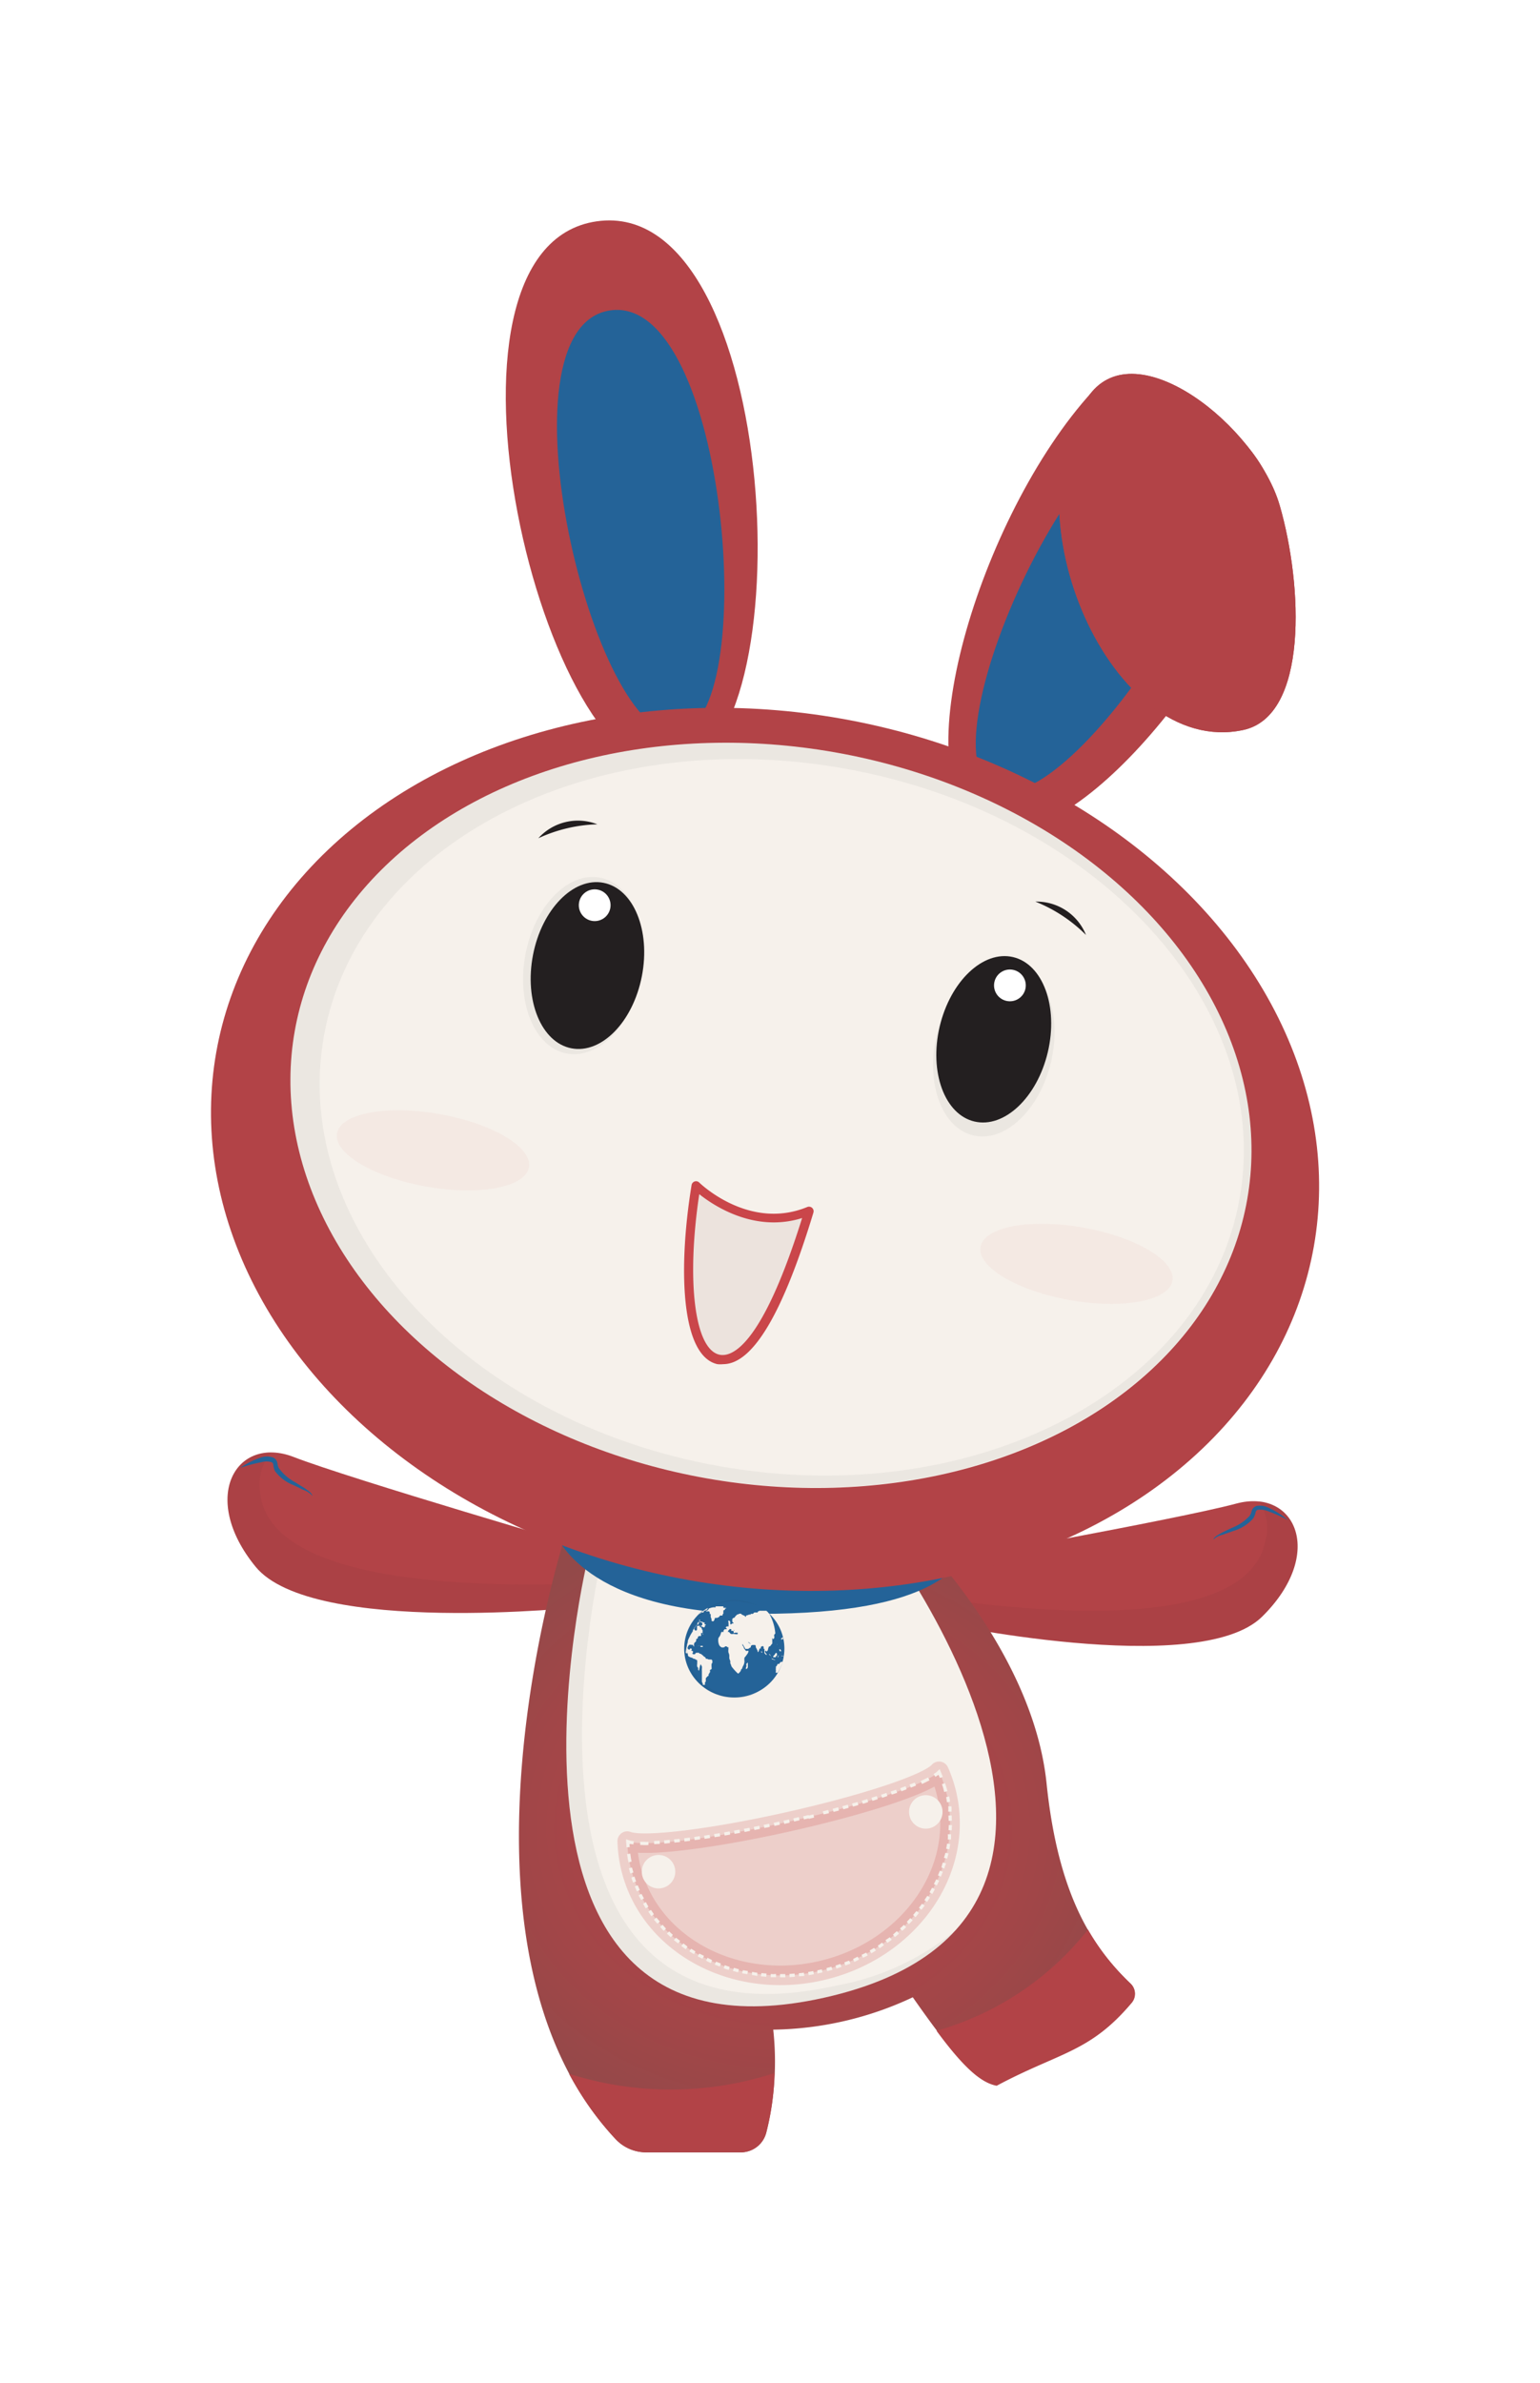 <svg xmlns="http://www.w3.org/2000/svg" width="97" height="150" viewBox="0 0 97 150">
    <defs>
        <filter id="a" width="201.2%" height="165.9%" x="-50.6%" y="-32.9%" filterUnits="objectBoundingBox">
            <feOffset dx="7" dy="2" in="SourceAlpha" result="shadowOffsetOuter1"/>
            <feGaussianBlur in="shadowOffsetOuter1" result="shadowBlurOuter1" stdDeviation="7"/>
            <feColorMatrix in="shadowBlurOuter1" result="shadowMatrixOuter1" values="0 0 0 0 0 0 0 0 0 0 0 0 0 0 0 0 0 0 0.2 0"/>
            <feMerge>
                <feMergeNode in="shadowMatrixOuter1"/>
                <feMergeNode in="SourceGraphic"/>
            </feMerge>
        </filter>
        <radialGradient id="b" cx="50.018%" cy="49.978%" r="51.358%" fx="50.018%" fy="49.978%" gradientTransform="matrix(1 0 0 .95 0 .025)">
            <stop offset="0%" stop-color="#B24347"/>
            <stop offset="36%" stop-color="#AE4447"/>
            <stop offset="72%" stop-color="#A14648"/>
            <stop offset="100%" stop-color="#934949"/>
        </radialGradient>
    </defs>
    <g fill="none" fill-rule="evenodd" filter="url(#a)" transform="translate(1 11)">
        <path fill="#B24347" fill-rule="nonzero" d="M50.725 89.07s16.756 3.654 20.774-.308c4.017-3.962 2.092-8.118-1.635-7.116-3.728 1.001-19.446 3.804-19.446 3.804l.307 3.62z"/>
        <path fill="#231F20" fill-rule="nonzero" d="M71.499 88.736c-4.018 3.962-20.774.307-20.774.307l-.132-1.493c5.38.755 19.833 2.539 21.1-3.515a3.038 3.038 0 0 0-.423-2.591c2.743.351 3.693 3.9.229 7.292z" opacity=".05"/>
        <path fill="#246398" fill-rule="nonzero" d="M73.116 82.682a9.858 9.858 0 0 0-1.283-.57 1.161 1.161 0 0 0-.615-.071.193.193 0 0 0-.132.167 1.16 1.16 0 0 1-.15.369 2.638 2.638 0 0 1-1.248.79l-.668.238a1.284 1.284 0 0 0-.607.316c.097-.228.36-.325.554-.448l.642-.307a2.98 2.98 0 0 0 1.099-.747c.058-.085.1-.18.123-.281a.466.466 0 0 1 .307-.343c.261-.049.53-.009.765.114.44.197.85.457 1.213.773z"/>
        <path fill="#B24347" fill-rule="nonzero" d="M28.72 88.147s-17.054 1.836-20.623-2.53c-3.57-4.367-1.205-8.303 2.4-6.906 3.604 1.397 18.927 5.87 18.927 5.87l-.703 3.566z"/>
        <path fill="#231F20" fill-rule="nonzero" d="M8.105 85.617c3.57 4.393 20.625 2.53 20.625 2.53l.281-1.467c-5.433.176-19.991.395-20.624-5.72a3.039 3.039 0 0 1 .703-2.53c-2.734-.018-4.061 3.418-.985 7.187z" opacity=".05"/>
        <path fill="#246398" fill-rule="nonzero" d="M7.147 79.388a4.898 4.898 0 0 1 1.284-.642c.25-.087.523-.087.773 0a.466.466 0 0 1 .273.378c.011.101.04.2.088.29a2.98 2.98 0 0 0 1.01.879l.607.377c.185.141.431.264.502.501a1.284 1.284 0 0 0-.572-.386l-.642-.308A2.637 2.637 0 0 1 9.32 79.6a1.16 1.16 0 0 1-.106-.387.193.193 0 0 0-.114-.176 1.161 1.161 0 0 0-.615 0c-.454.086-.9.204-1.337.352z"/>
        <path fill="url(#b)" fill-rule="nonzero" d="M27.675 83.42s-8.466 25.918 3.103 38.227a2.638 2.638 0 0 0 1.925.835h5.978a1.653 1.653 0 0 0 1.583-1.24c.529-2.117.678-4.313.44-6.483a21.295 21.295 0 0 0 8.79-2.038c2.787 3.988 4.106 5.324 5.275 5.543 3.983-2.126 5.846-2.082 8.484-5.192a.878.878 0 0 0-.062-1.23c-2.18-2.1-4.518-5.219-5.275-12.625-1.002-9.445-10.197-17.571-10.197-17.571L27.675 83.42z"/>
        <path fill="#F6F1EB" fill-rule="nonzero" d="M29.073 84.888s-8.15 32.999 14.84 27.86c22.988-5.14 2.513-31.454.711-32.719-1.802-1.265-16.642 1.828-15.551 4.859z"/>
        <path fill="#231F20" fill-rule="nonzero" d="M30.048 84.343c-.255-.712.378-1.423 1.504-2.082-1.759.79-2.805 1.695-2.48 2.635 0 0-8.149 33 14.84 27.86 3.912-.879 6.558-2.364 8.255-4.235a16.216 16.216 0 0 1-7.429 3.453c-22.76 5.087-14.69-27.631-14.69-27.631z" opacity=".05"/>
        <path fill="#246398" fill-rule="nonzero" d="M27.007 83.543s1.696 5.043 12.852 5.043 12.888-3.075 13.68-5.043c.79-1.968-20.88-5.939-26.532 0z"/>
        <ellipse cx="38.251" cy="90.774" fill="#246398" fill-rule="nonzero" rx="3.156" ry="3.075"/>
        <path fill="#F6F1EB" fill-rule="nonzero" d="M41.319 90.159v-.105l-.106.07a.053.053 0 0 0 0 .044v.052c0 .01 0 0 .062-.043H41.389l-.07-.018zM36.044 90.695s0-.009 0 0zM38.505 92.347a1.09 1.09 0 0 0 .132-.14.325.325 0 0 0 .044-.115.105.105 0 0 1 .053-.044s.053-.167.088-.21a.597.597 0 0 0 .07-.273.878.878 0 0 1 0-.211.281.281 0 0 1 .07-.088l.133-.184a.395.395 0 0 0 .052-.167h-.079a.211.211 0 0 1-.088 0s-.061-.097-.088-.115c-.026-.017-.052-.131-.061-.149l-.07-.088v-.088c0-.017 0 0 0 0 .028.053.06.102.096.15l.088.167h.176a.264.264 0 0 0 .088-.062s.061 0 .079-.053c.017-.052 0-.088.044-.096.044-.01 0-.08 0-.097a.114.114 0 0 0-.088 0s0-.044-.053-.061c-.053-.018-.061-.044-.061-.062 0-.017 0 0 0 0a.404.404 0 0 1 .123.088c.023.03.044.063.061.097.029.01.06.01.088 0h.158a.15.15 0 0 1 .044.079v.061c0 .009.053.088.062.114a.711.711 0 0 0 .053.106.255.255 0 0 1 0 .079c.014.006.03.006.044 0 0 0 .052-.106.061-.15a.114.114 0 0 1 .044-.07h.053c.009 0 0-.079 0-.096l.097-.053s.07 0 .079.053a.167.167 0 0 1 0 .079s0 .052.052.052c.053 0 0 0 0 .044v.062a.14.14 0 0 1 0 .07.228.228 0 0 0 0 .08.8.8 0 0 0 .124.122s.043-.053 0-.07l-.08-.097a.193.193 0 0 1 0-.096h.062a.132.132 0 0 1 0 .052s.114-.052.114-.114a.676.676 0 0 1 .044-.158s0-.053.044-.053.106-.079.123-.114a.255.255 0 0 1 .062-.062.562.562 0 0 0 0-.114.334.334 0 0 0 0-.096.316.316 0 0 0 0-.07.14.14 0 0 1 0-.062v-.053c0-.053 0 0 0 0s0 .088.053.097c.052.009.087-.088.079-.14a.184.184 0 0 1 0-.141.281.281 0 0 0 .061-.07 3.074 3.074 0 0 0-.395-1.266.08.08 0 0 1-.062-.061l-.105-.097h-.097-.044H39.824l-.044.044h-.053v.062h-.043-.044c-.044 0 0 0 0 0h-.106c-.053 0-.07.052-.097.079a.273.273 0 0 1-.15 0v.052h-.078a.545.545 0 0 0-.15.053h-.044c-.044 0 0 .07-.052.088-.053.017 0-.062-.088-.07l-.132-.062a.264.264 0 0 1-.07-.061.202.202 0 0 0-.088 0 .281.281 0 0 0-.097.043h-.044l-.097.088a.79.79 0 0 0-.088.123.062.062 0 0 1-.044 0s-.079.044-.088.08a.781.781 0 0 0 0 .14s0 .08.053.08 0 .043 0 .06c0 .018 0 0 0 0h-.07a.123.123 0 0 0-.044.053h-.07a.061.061 0 0 0 0-.052v-.115l-.053-.061h-.053c-.053 0 0 .097 0 .123a.079.079 0 0 0 0 .061v.176h-.088.053-.08l-.06.053s0 .061.052.07c.053.009 0 0 0 .053h-.123s-.07.07-.07.096a.57.57 0 0 0 0 .115H37.803s.052-.062.06-.097c.01-.035.08-.088.089-.114.008-.027.088 0 .105 0 .018 0 0 .053 0 .088 0 .035.08 0 .07 0-.008 0 0-.044 0 0s.07 0 .08.061c.008.062 0 .062 0 .062v.052c0 .053 0-.052.052-.061.053-.009 0 0 0-.044a.378.378 0 0 0-.061-.097h.044v.097a.334.334 0 0 1 0 .079c.014.005.03.005.044 0v-.088-.053.07a.176.176 0 0 0 0 .053h.176c.043 0 0 0 0 0v.088c0 .027-.141 0-.194 0a.238.238 0 0 0-.15 0s-.096 0-.131-.052c-.035-.053-.07-.08-.08-.088-.008-.01 0 0 0 0h-.325a.185.185 0 0 1-.096 0s-.053 0-.07.052c-.018.053 0 .07-.053.141v.044a.703.703 0 0 0-.115.167.764.764 0 0 0 .062.448c.036.049.08.09.132.123.05.008.1.008.15 0a.097.097 0 0 0 .078-.062h.062s.07 0 .079.053a.14.14 0 0 0 .07 0v.14a.641.641 0 0 0 0 .185s.053.132.053.167a1.58 1.58 0 0 1 0 .185.711.711 0 0 0 .062.184.632.632 0 0 1 0 .14s.061.133.07.185c.009.053.396.492.44.475zM36.211 90.546s.018 0 0 0zM36.114 90.669h.132c.062 0 0-.07 0-.07h-.264a.097.097 0 0 0-.07 0h.062a.158.158 0 0 1 .096 0 .08.08 0 0 0 .07 0s-.026.052-.026.07zM36.132 90.493s.009 0 0 0zM36.308 90.695h.052c.01 0 0 0 0 0h-.052z"/>
        <path fill="#F6F1EB" fill-rule="nonzero" d="M36.132 91.767c.033.043.06.09.079.14a.228.228 0 0 1 0 .088v.044a.755.755 0 0 0 0 .14v.677a.878.878 0 0 0 .053.123v.08h.14v-.071-.088l.053-.053v-.079-.114c0-.035.062-.07.07-.096.01-.027.08-.062.097-.07a.176.176 0 0 0 0-.115h.044s0-.088.053-.105a.14.14 0 0 0 0-.08.246.246 0 0 1 0-.07l.097-.052a.544.544 0 0 0 0-.159 1.098 1.098 0 0 1 0-.105.702.702 0 0 1 0-.07.334.334 0 0 0 .052-.07v-.132s-.052-.08-.061-.07c-.009.008-.053 0-.08 0h-.096l-.088-.045h-.088s0-.088-.07-.114a.492.492 0 0 1-.132-.114l-.123-.088a.106.106 0 0 0-.07 0s0-.044-.053-.061c-.053-.018-.07 0-.07 0h-.088c-.044 0-.053.07-.08.087-.026.018 0 0-.052 0h-.08s-.043-.07 0-.105c.045-.035 0-.105-.061-.105-.062 0 0-.08 0-.106 0-.026-.053-.044-.07-.044-.018 0-.053 0-.062.053-.009.053-.15 0-.132-.105a.369.369 0 0 1 .097-.176c.04-.01.083-.01.123 0h.097s.053.088.079.105c.026.018 0-.052 0-.07a.158.158 0 0 0 0-.07.228.228 0 0 1 .07-.132.158.158 0 0 0 .07-.08v-.105l.097-.061a.079.079 0 0 0 0-.07s.053-.062.088-.07c.035-.01.062 0 .053 0h.07v-.062-.062-.052c0-.053.07 0 .097 0 .026 0 0 .052 0 .079h.053s-.044-.044-.053-.062a1.097 1.097 0 0 1 0-.14v-.053s0-.053-.044-.07a.079.079 0 0 1 0-.053s-.053-.062-.062-.088c-.008-.026 0 0 0 0h-.052c-.053 0 0-.062 0-.08 0-.017-.07 0-.08 0h-.061a.07.07 0 0 0-.053 0v.203c0 .044 0 .08-.052.08-.053 0 0 0 0 0v.078c0 .035 0 0 0 0v-.061c0 .008 0 0 0 0s-.07 0-.097-.044c-.027-.044 0-.088-.053-.097-.053-.009 0 0 0 0s.044-.053.062-.07a.879.879 0 0 1 .088-.097.088.088 0 0 0 0-.061h.114l.053-.097a.079.079 0 0 0 0-.061h.132l.087.052v.132c-.07 0-.096.08-.07.08a.607.607 0 0 1 .176.07l.053-.053a.132.132 0 0 0 0-.088h.052c.053 0 0 0 0 0v-.062c0-.008 0 0 0 0h-.07c-.018 0 0 0 0-.052v-.062c0-.009-.062 0-.08 0-.017 0 0 0-.043-.044h-.097s-.053-.053-.079 0c-.026.053-.061 0-.07 0-.009 0-.08.062-.08.114a.14.14 0 0 0 0 .097v.061c0 .018 0 0 0 0v-.087a.158.158 0 0 0-.06 0l-.045.052a.097.097 0 0 1 0 .053l-.184.237v.062l-.106.167-.044.079-.105.21-.062.141v.088l-.053.167v.044a3.012 3.012 0 0 0-.079.413v.053s.062.044.07.052c.01.01 0-.052 0-.07 0-.018 0 0 0 0a.422.422 0 0 0 .062.08s0 .14.044.157a.58.58 0 0 0 .202.088.246.246 0 0 1 .115.07h.079l.052.053s.08 0 .097.053v.061a.105.105 0 0 1 0 .07.817.817 0 0 1 0 .097c-.01.05-.01.1 0 .15.012.031.034.059.062.079v.123c0 .017.052.061.052.07 0 .009.08-.422.106-.404zM36.211 88.499c.035.006.07.006.105 0 0 0 0-.08.053-.097a.8.8 0 0 1 .123-.053l.08-.061v-.053c0-.009.061-.044.079-.053.017-.009 0 0 0 0l-.141.07-.229.15-.202.158-.061.053.193-.114zM36.044 89v.06s.053-.078.08-.06l-.089-.045s.009.035.009.044z"/>
        <path fill="#F6F1EB" fill-rule="nonzero" d="M37.662 88.323a.114.114 0 0 0 0-.07h.07v-.044h-.07a.194.194 0 0 0-.097 0v-.053-.044h-.185a1.355 1.355 0 0 1-.14 0h-.167v.061c0 .01-.097 0-.132 0-.087.01-.173.031-.255.062-.044 0-.08.088-.07.088.008 0 0 0-.053.044s-.08 0-.097 0c-.018 0 0 0 0 0h.08-.071v.061c0 .009.079 0 .079 0h.097c.026 0 .052.07.052.088a.21.21 0 0 1 0 .08h.062c.009 0 0 0 0 0V88.761c0 .053.053.123.053.185 0 .061 0 .105.052.105h.07c.01 0 0 0 0 0l.045-.062c.02-.048.037-.098.052-.149h.132l.115-.053s.061-.079.079-.096c.017-.018 0 0 0 0h.149c-.009 0 0 0 0 0v-.044c0-.044.062-.062.053-.114-.009-.053 0-.097 0-.097v-.061c0-.01.088-.044.097-.053zM41.213 91.248h.123c.01 0-.123-.052-.123 0zM39.93 90.976s.061.07.07.062a.132.132 0 0 0 0-.08s-.053-.008-.07.018zM41.116 90.94h.062c.062 0 0-.06 0-.07 0-.008 0-.052-.053-.052-.052 0 0 0 0 0h-.052c-.053 0 0 0 0 0l.043.123zM40.589 91.301a.378.378 0 0 0-.097-.114s-.061-.053-.061-.062c0-.008 0 0 0 0h.053c.052.08.099.161.14.246 0 0-.026 0-.035-.07zM41.319 91.609h-.097s-.062 0-.08.044a.246.246 0 0 0-.06.087h-.071c-.018 0-.053 0-.053.053a.237.237 0 0 1-.088.114v.123a.158.158 0 0 0 0 .097v.08a.097.097 0 0 0 0 .087h.115a3.03 3.03 0 0 0 .334-.747v.062z"/>
        <path fill="#F6F1EB" fill-rule="nonzero" d="M41.319 91.284h-.062c-.009 0 0 0 0 0h.08v-.088l-.018.088zM38.971 92.048h.07a.264.264 0 0 0 .062-.097.448.448 0 0 0 0-.079.123.123 0 0 0 0-.052 1.458 1.458 0 0 0 0-.176l-.088.088a.184.184 0 0 0 0 .096.14.14 0 0 1 0 .07.694.694 0 0 0-.044.15zM41.046 91.196s-.088.079-.079.123c.009.044 0 .044 0 0s.044 0 .062 0c.017 0 0 0 0 0a.088.088 0 0 1 0-.08s.044-.035.017-.043zM41.055 90.686v-.044.097c0 .009-.009-.035 0-.053zM40.94 91.204v-.096c0-.009 0-.053-.052-.062-.053-.008-.088.132-.132.15a.123.123 0 0 0-.053.123H40.87c.044 0 0 0 0 0v-.062l.07-.053zM40.94 90.493v.07c0 .009 0 0 0 0s.018-.114 0-.07zM40.598 91.45s.14 0 .184.044h.062l-.167-.079a.07.07 0 0 0-.08.035z"/>
        <path fill="#231F20" fill-rule="nonzero" d="M38.215 93.708a2.963 2.963 0 0 1-2.269-4.808 2.964 2.964 0 0 1 2.955-1.043c.275.032.544.1.8.202a3.245 3.245 0 0 0-1.081-.325 3.098 3.098 0 0 0-3.199 4.304 3.097 3.097 0 0 0 2.487 1.846 3.22 3.22 0 0 0 1.828-.325 3.105 3.105 0 0 1-1.52.15z" opacity=".05"/>
        <path fill="#CA464A" fill-rule="nonzero" stroke="#CA464A" stroke-linecap="round" stroke-linejoin="round" stroke-width="1.23" d="M41.556 101.695c-4.923 1.098-9.108 1.581-10.048 1.195.014.523.079 1.044.193 1.555 1.099 4.884 6.444 7.854 11.956 6.615 5.512-1.239 9.09-6.185 7.983-11.079a8.123 8.123 0 0 0-.493-1.484c-.677.782-4.668 2.1-9.591 3.198z" opacity=".2"/>
        <path fill="#F6F1EB" d="M32.167 105.666l-.185.079.132.307.185-.079zM31.965 105.121l-.194.062c.027.108.063.213.106.316l.193-.07a2.046 2.046 0 0 1-.105-.308zM31.807 104.55l-.194.053.088.325.194-.062zM33.002 107.22l-.167.115.194.281.158-.123zM32.686 106.729l-.176.105c.05.1.105.197.167.29l.167-.105a2.521 2.521 0 0 1-.158-.29zM32.404 106.21l-.184.097.167.29.176-.097zM34.145 108.574l-.14.14.246.229.131-.15zM33.732 108.152l-.15.14c.08.08.141.176.229.247l.14-.14c-.078-.08-.149-.168-.22-.247zM33.345 107.704l-.158.132.22.255.158-.132zM35.534 109.663l-.114.167.29.176.097-.167zM35.042 109.33l-.123.166.272.202.114-.166zM34.576 108.97l-.132.157.272.202.124-.158zM37.099 110.48l-.08.185.317.123.07-.193zM36.563 110.234l-.088.185.299.15.079-.185zM36.044 109.97l-.097.177.3.149.096-.185zM38.787 111.016l-.044.194.325.061.044-.202z"/>
        <path fill="#F6F1EB" fill-rule="nonzero" d="M38.166 111.063l.055-.195.322.091-.055.195z"/>
        <path fill="#F6F1EB" d="M37.653 110.7l-.07.193c.103.042.208.077.316.106l.061-.194a2.55 2.55 0 0 1-.307-.105zM40.545 111.254v.202h.334v-.203c-.123.01-.228.018-.334 0zM39.956 111.2l-.026.203.334.026.017-.202zM39.367 111.122v.202c.114 0 .22.044.334.052v-.202c-.14-.008-.22-.035-.334-.052zM42.312 111.21l.018.193.334-.027-.027-.202zM41.723 111.254l.009.202.334-.027-.018-.202zM41.134 111.262v.202h.334l-.009-.202zM44.053 110.885l.052.193.326-.088-.062-.193zM43.481 111.025v.202l.326-.07-.044-.193zM42.901 111.13l.035.203.326-.062-.036-.202zM45.732 110.313l.079.185.299-.15-.088-.184zM45.178 110.524l.07.194.317-.115-.08-.193zM44.624 110.726l.062.194.316-.115-.07-.184zM47.288 109.47l.114.167c.097-.053.185-.132.273-.193l-.115-.167c-.087.07-.175.14-.272.193zM46.778 109.778l.106.175.29-.175-.115-.167zM46.268 110.05l.088.184c.097-.052.202-.087.299-.149l-.097-.176a4.382 4.382 0 0 1-.29.14zM48.686 108.39l.14.149c.087-.071.17-.147.247-.229l-.141-.15c-.077.082-.16.159-.246.23zM48.246 108.776l.123.158.255-.22-.132-.158zM47.771 109.127l.124.167.272-.193-.123-.158zM49.881 107.09l.159.122.202-.264-.167-.114zM49.512 107.546l.158.132.211-.264-.158-.123zM49.116 107.976l.141.141.229-.246-.15-.132zM50.822 105.596l.185.087.149-.298-.185-.088zM50.55 106.114l.175.105c.053-.096.106-.202.159-.298l-.176-.097-.159.29zM50.224 106.606l.176.114.176-.281-.167-.105zM51.455 103.944l.202.052.088-.325-.193-.044zM51.297 104.55l.193.07c0-.105.062-.21.097-.325l-.194-.061c-.035.061-.061.175-.096.316zM51.077 105.05l.185.08.123-.308-.185-.07zM51.745 102.204l.202.009.018-.334h-.202zM51.701 102.793h.202a2.634 2.634 0 0 0 0-.334h-.202c.007.111.007.223 0 .334zM51.596 103.373l.202.035.053-.334-.194-.026zM51.648 100.447l.194-.035-.053-.334-.193.044zM51.727 101.036h.203a2.151 2.151 0 0 0 0-.334h-.203c.01.111.01.223 0 .334zM51.754 101.616l.202-.01-.009-.333-.21.009zM48.51 99.85l-.07-.194-.335.115.062.193zM49.108 99.63l-.07-.193-.335.123.07.193zM49.697 99.393l-.08-.185-.325.123.08.194zM46.681 100.438l-.052-.193-.343.105.061.194z"/>
        <path fill="#F6F1EB" fill-rule="nonzero" d="M46.89 100.162l.335-.106.061.193-.335.106z"/>
        <path fill="#F6F1EB" d="M47.895 100.052l-.062-.194-.334.115.061.193zM44.844 100.965l-.053-.202-.343.097.053.193z"/>
        <path fill="#F6F1EB" fill-rule="nonzero" d="M45.062 100.693l.339-.094.054.195-.339.094z"/>
        <path fill="#F6F1EB" d="M46.066 100.623l-.053-.194-.343.097.053.193z"/>
        <path fill="#F6F1EB" fill-rule="nonzero" d="M42.59 101.33l.342-.082.048.196-.342.083z"/>
        <path fill="#F6F1EB" fill-rule="nonzero" d="M42.891 101.294l.341-.085.049.197-.341.084z"/>
        <path fill="#F6F1EB" d="M44.22 101.132l-.053-.202-.343.088.053.193z"/>
        <path fill="#F6F1EB" fill-rule="nonzero" d="M40.736 101.737l.344-.075.043.197-.344.075z"/>
        <path fill="#F6F1EB" d="M41.74 101.73l-.043-.202-.343.079.044.202z"/>
        <path fill="#F6F1EB" fill-rule="nonzero" d="M41.972 101.46l.343-.08.046.197-.343.08z"/>
        <path fill="#F6F1EB" d="M39.244 102.248l-.035-.193-.352.061.044.202z"/>
        <path fill="#F6F1EB" fill-rule="nonzero" d="M39.48 101.996l.344-.07.04.199-.345.07zM40.103 101.869l.344-.072.041.197-.344.073z"/>
        <path fill="#F6F1EB" d="M37.363 102.59l-.036-.201-.351.061.035.194z"/>
        <path fill="#F6F1EB" fill-rule="nonzero" d="M37.611 102.342l.346-.06.035.198-.346.061z"/>
        <path fill="#F6F1EB" d="M38.62 102.371l-.044-.202-.343.062.035.202zM35.464 102.872l-.018-.202-.351.044.017.202z"/>
        <path fill="#F6F1EB" fill-rule="nonzero" d="M35.727 102.628l.348-.05.028.2-.348.05z"/>
        <path fill="#F6F1EB" d="M36.73 102.696l-.035-.202-.343.053.026.202zM33.565 103.065l-.018-.202-.351.018.008.202zM34.198 103.013l-.018-.203-.351.036.017.202zM34.83 102.951l-.026-.202-.351.035.026.202zM51.675 99.744l-.202.053-.062-.246-.08-.246.194-.062.08.246zM51.182 98.356l.106.246.097.246-.185.07-.08-.193-.008.009h-.035l-.009.009-.009.008-.052.036-.088.061-.115-.176.106-.07.026-.017.027-.018.044-.044.096-.08.044-.043.018-.026.009-.01zM50.453 98.883l.096.176-.061.035-.053.026-.123.062-.237.114-.088-.184.237-.115.114-.052.062-.035zM32.844 102.933v.202l-.132.01h-.123l-.14-.01h-.124v-.202h.264l.123.01zM31.446 102.775l.053.018.035.017.018.01h.008l.115.034.061.018h.035l.027.009.123.017-.026.202-.106-.017-.053-.009h-.026l-.026-.009-.01.009-.026.018v.026l.01.053.008.096-.202.018-.018-.264-.009-.132v-.105zM31.499 103.707l.202-.027.035.255.044.246-.193.044-.053-.264z"/>
        <ellipse cx="33.479" cy="104.816" fill="#F6F1EB" fill-rule="nonzero" rx="1.055" ry="1.054" transform="rotate(-12.63 33.48 104.816)"/>
        <ellipse cx="50.313" cy="101.053" fill="#F6F1EB" fill-rule="nonzero" rx="1.055" ry="1.054" transform="rotate(-12.63 50.313 101.053)"/>
        <path fill="#B24347" d="M29.591.931c-11.595 1.652-3.35 35.793 4.94 34.616C42.823 34.37 41.188-.72 29.592.931z"/>
        <path fill="#246398" d="M30.444 6.537c-7.402 1.054-1.029 27.358 4.264 26.603C40 32.384 37.802 5.482 30.444 6.537z"/>
        <path fill="#B24347" d="M67.886 12.906c3.279 1.757 4.817 5.272 4.44 6.554-3.034 10.078-13.522 22.132-18.462 19.505-5.16-2.75-.202-19.505 6.936-27.315 1.512-1.626 3.807-.492 7.086 1.256z"/>
        <path fill="#246398" d="M67.692 13.1c6.594 3.514-8.395 26.058-13.107 23.545-4.712-2.513 6.479-27.069 13.107-23.546z"/>
        <path fill="#B24347" d="M72.607 18.819c1.45 5.017 1.82 13.275-2.321 14.136-8.3 1.757-15.016-13.68-9.67-21.085 2.962-4.05 10.54 1.932 11.99 6.949z"/>
        <path fill="#B24347" d="M72.607 18.819c1.45 5.017 1.82 13.275-2.321 14.136-8.3 1.757-15.016-13.68-9.67-21.085 2.962-4.05 10.54 1.932 11.99 6.949z"/>
        <ellipse cx="40.188" cy="59.349" fill="#B24347" fill-rule="nonzero" rx="27.535" ry="35.103" transform="rotate(-80 40.188 59.349)"/>
        <ellipse cx="40.559" cy="57.207" fill="#F6F1EB" fill-rule="nonzero" rx="23.204" ry="30.461" transform="rotate(-80 40.56 57.207)"/>
        <path fill="#231F20" fill-rule="nonzero" d="M44.589 34.36c-16.563-2.916-31.807 4.947-34.04 17.564-2.233 12.616 9.398 25.215 25.97 28.114 16.571 2.9 31.806-4.947 34.03-17.572 2.225-12.625-9.389-25.188-25.96-28.105zM37.363 79.3c-15.93-2.812-27.112-14.936-24.967-27.051 2.145-12.116 16.79-19.69 32.72-16.887 15.93 2.803 27.113 14.936 24.968 27.052C67.938 74.529 53.292 82.103 37.363 79.3z" opacity=".05"/>
        <ellipse cx="59.803" cy="66.554" fill="#CA464A" fill-rule="nonzero" opacity=".05" rx="2.319" ry="6.136" transform="rotate(-80 59.803 66.554)"/>
        <ellipse cx="19.272" cy="59.409" fill="#CA464A" fill-rule="nonzero" opacity=".05" rx="2.319" ry="6.136" transform="rotate(-80 19.272 59.41)"/>
        <ellipse cx="28.74" cy="47.779" fill="#231F20" fill-rule="nonzero" opacity=".05" rx="5.632" ry="3.71" transform="rotate(-79.32 28.74 47.78)"/>
        <ellipse cx="29.001" cy="47.778" fill="#231F20" fill-rule="nonzero" rx="5.306" ry="3.493" transform="rotate(-79.028 29.001 47.778)"/>
        <ellipse cx="29.458" cy="43.98" fill="#FFF" fill-rule="nonzero" rx="1" ry="1" transform="rotate(-79.32 29.458 43.98)"/>
        <ellipse cx="54.598" cy="53.007" fill="#231F20" fill-rule="nonzero" opacity=".05" rx="5.614" ry="3.698" transform="rotate(-76.661 54.598 53.007)"/>
        <ellipse cx="54.593" cy="52.421" fill="#231F20" fill-rule="nonzero" rx="5.316" ry="3.499" transform="rotate(-76.76 54.593 52.42)"/>
        <ellipse cx="55.611" cy="49.027" fill="#FFF" fill-rule="nonzero" rx="1" ry="1" transform="rotate(-76.76 55.611 49.027)"/>
        <path fill="#231F20" d="M29.626 38.886a3.36 3.36 0 0 0-3.718.878 9.5 9.5 0 0 1 3.718-.878zM57.213 43.753a3.358 3.358 0 0 1 3.191 2.1 9.495 9.495 0 0 0-3.19-2.1z"/>
        <path fill="#B24347" fill-rule="nonzero" d="M27.842 117.535a19.381 19.381 0 0 0 2.927 4.112 2.638 2.638 0 0 0 1.926.835h5.986a1.653 1.653 0 0 0 1.583-1.24c.32-1.225.494-2.484.518-3.75a21.111 21.111 0 0 1-12.94.043zM63.209 111.86a14.937 14.937 0 0 1-2.682-3.4 18.594 18.594 0 0 1-9.538 6.37c1.758 2.389 2.84 3.285 3.789 3.46 3.982-2.125 5.846-2.081 8.484-5.192a.878.878 0 0 0-.053-1.238z"/>
        <path fill="#ECE3DD" fill-rule="nonzero" d="M35.842 61.614s3.2 3.207 7.12 1.6c-2.074 6.922-4.07 9.707-5.714 9.338-1.863-.421-2.364-5.104-1.406-10.938z"/>
        <path fill="#CA464A" fill-rule="nonzero" d="M37.547 72.869c-.12.013-.24.013-.36 0-2.312-.519-2.48-6.036-1.627-11.272a.29.29 0 0 1 .194-.229.281.281 0 0 1 .29.07s3.112 3.058 6.804 1.538a.29.29 0 0 1 .387.351c-1.916 6.326-3.815 9.542-5.688 9.542zm-1.503-10.701c-.818 5.456-.299 9.752 1.266 10.103.72.167 2.637-.369 5.213-8.6-2.963.93-5.52-.739-6.479-1.503z"/>
    </g>
</svg>
